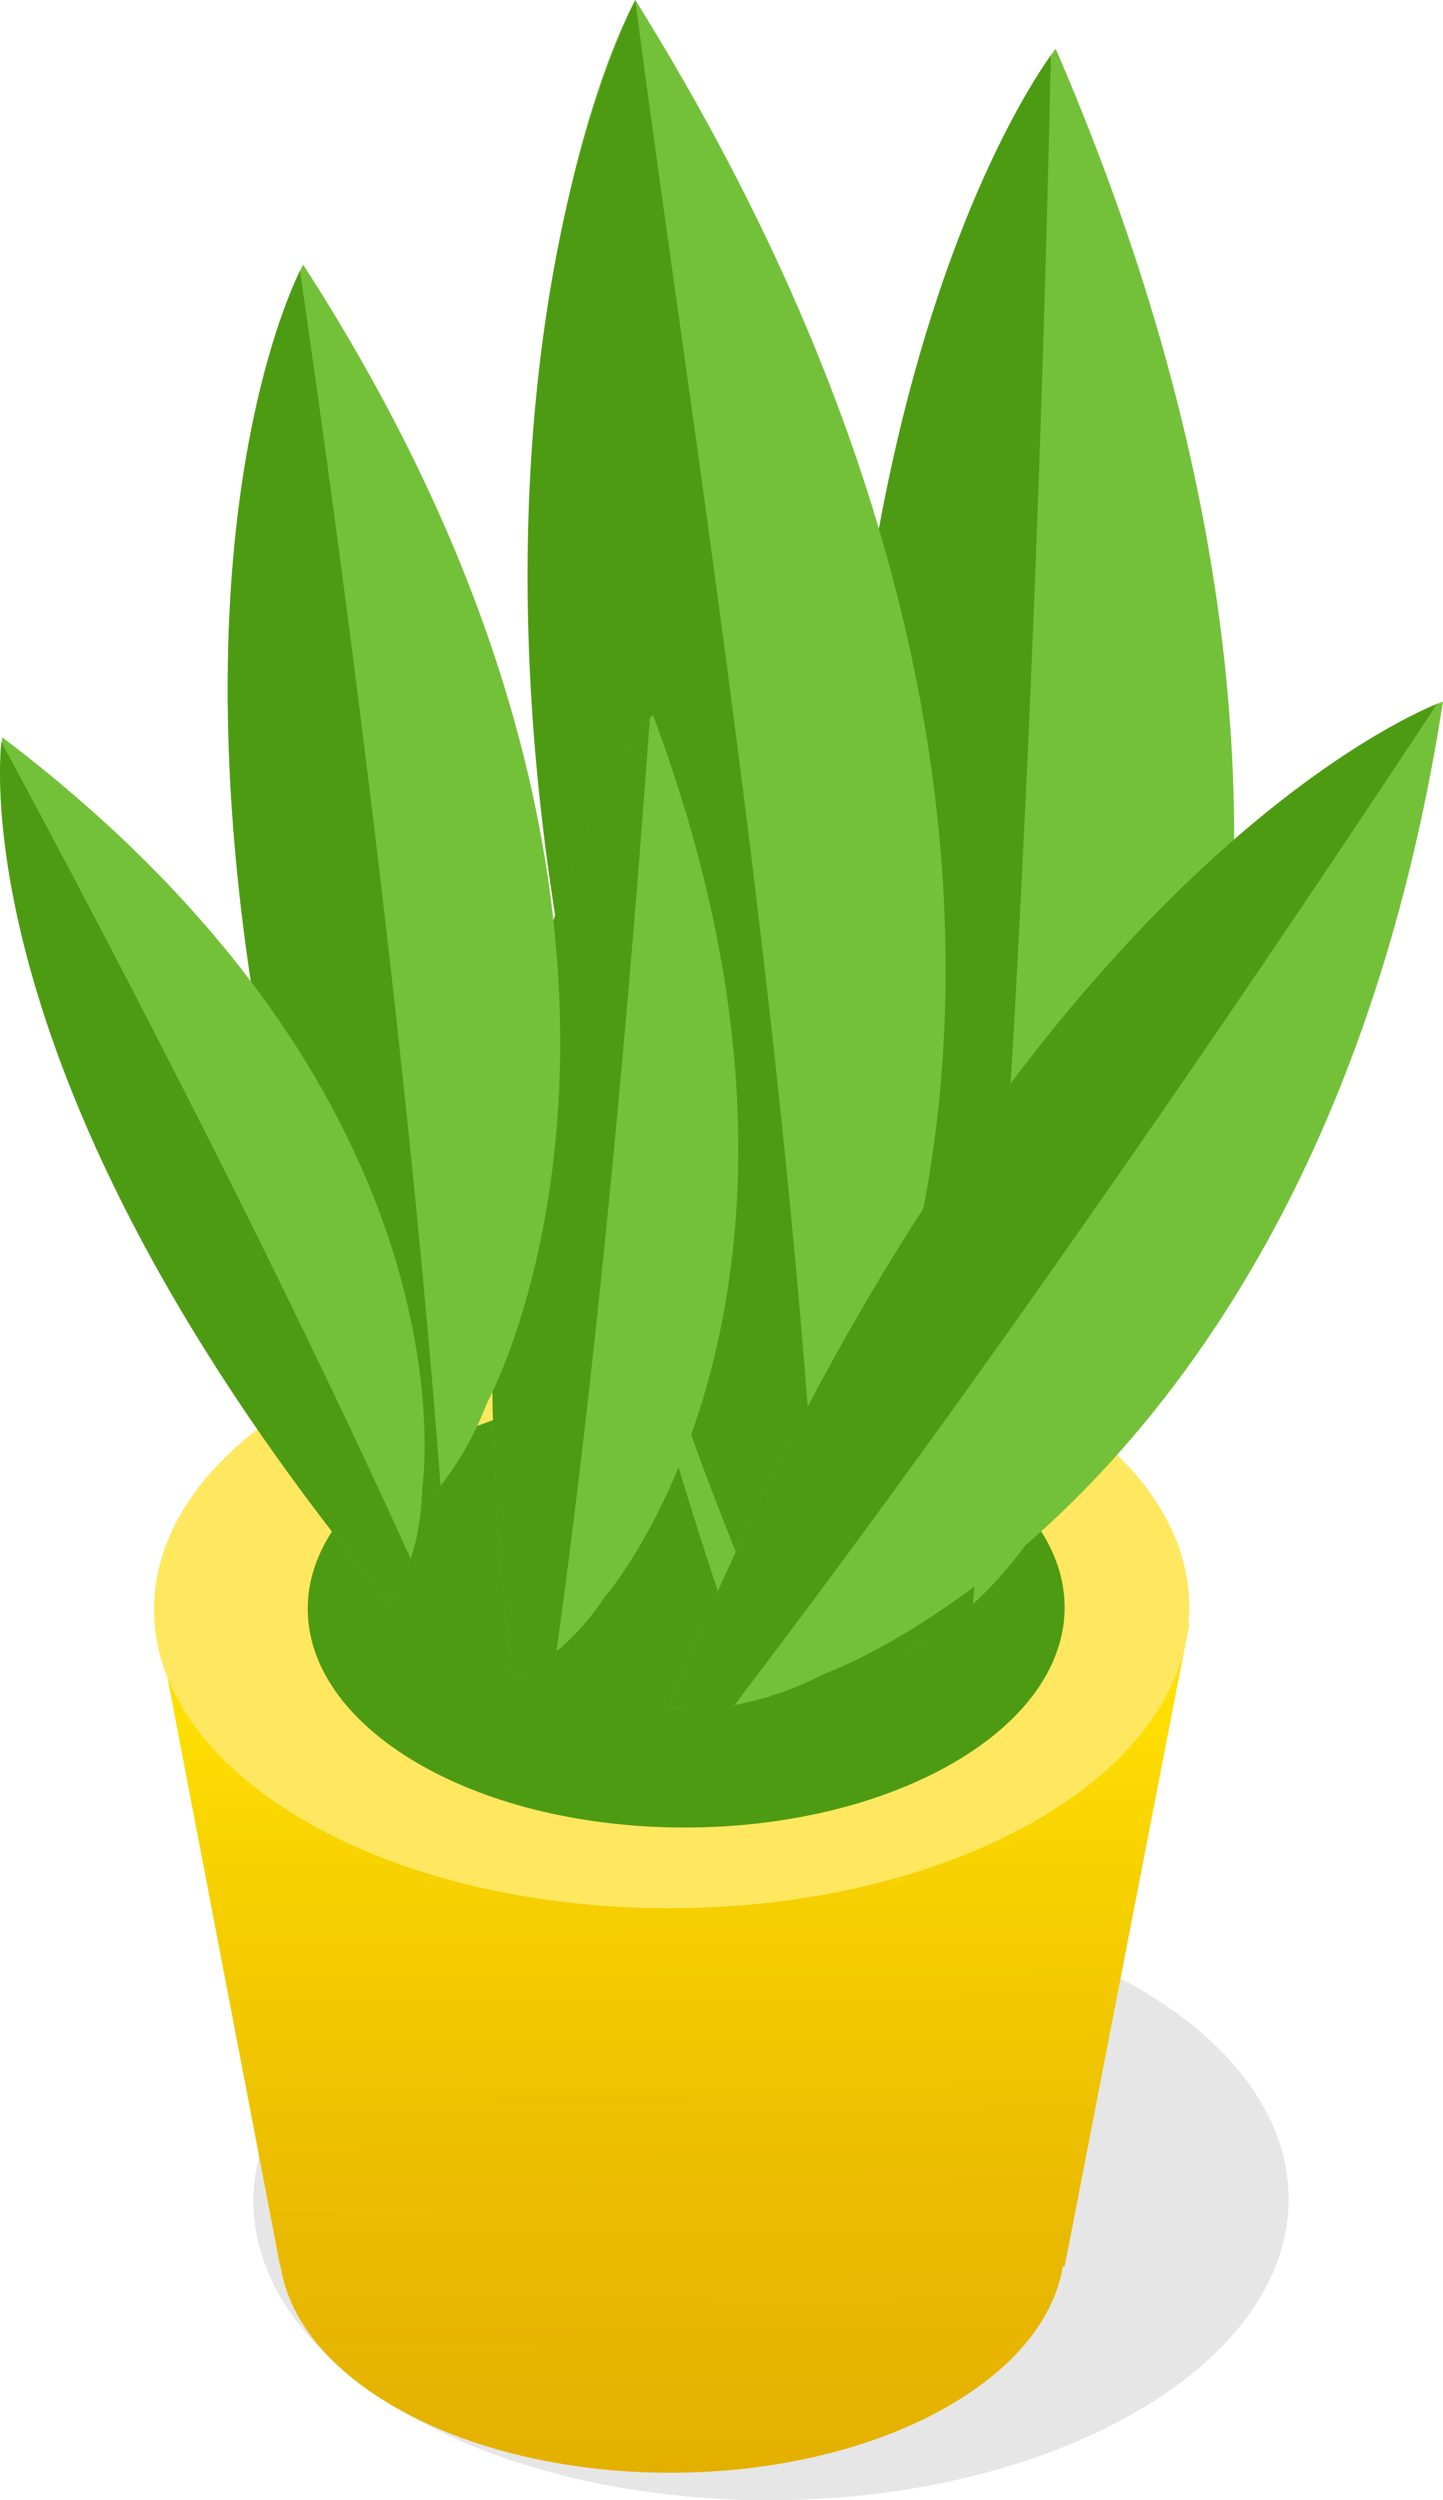<svg xmlns="http://www.w3.org/2000/svg" xmlns:xlink="http://www.w3.org/1999/xlink" width="139.676" height="241.944" viewBox="0 0 139.676 241.944">
  <defs>
    <linearGradient id="linear-gradient" x1="1.239" y1="0.108" x2="1.248" y2="1.353" gradientUnits="objectBoundingBox">
      <stop offset="0" stop-color="#ffdf02"/>
      <stop offset="0.125" stop-color="#f8d301"/>
      <stop offset="0.442" stop-color="#ebbc00"/>
      <stop offset="0.741" stop-color="#e3ae00"/>
      <stop offset="1" stop-color="#e1aa00"/>
    </linearGradient>
  </defs>
  <g id="Group_24400" data-name="Group 24400" transform="translate(-282.758 -87.758)">
    <g id="Group_16934" data-name="Group 16934" transform="translate(307.284 271.642)" opacity="0.1">
      <g id="Group_16933" data-name="Group 16933" transform="translate(0)">
        <path id="Path_151193" data-name="Path 151193" d="M308.241,176.143c-19.7,11.351-19.75,29.751-.26,41.077,19.509,11.354,51.162,11.354,70.857-.035,19.64-11.326,19.718-29.691.232-41S327.844,164.822,308.241,176.143Z" transform="translate(-293.417 -167.67)"/>
      </g>
    </g>
    <path id="Path_151194" data-name="Path 151194" d="M289.243,155.387l100.187,1.581-12.053,62.109H377.2c-.826,4.924-4.506,9.724-11.057,13.505-14.927,8.62-38.978,8.62-53.76.016-6.5-3.774-10.136-8.583-10.9-13.521h-.041Z" transform="translate(8.437 87.991)" fill="url(#linear-gradient)"/>
    <g id="Group_16936" data-name="Group 16936" transform="translate(297.664 214.388)">
      <g id="Group_16935" data-name="Group 16935">
        <path id="Path_151195" data-name="Path 151195" d="M304.057,151.253c-19.686,11.36-19.75,29.755-.262,41.086,19.5,11.312,51.174,11.312,70.862-.048,19.644-11.34,19.732-29.677.239-40.994S323.674,139.95,304.057,151.253Z" transform="translate(-289.236 -142.788)" fill="#ffe85f"/>
      </g>
    </g>
    <g id="Group_16938" data-name="Group 16938" transform="translate(312.545 222.192)">
      <g id="Group_16937" data-name="Group 16937" transform="translate(0 0)">
        <path id="Path_151196" data-name="Path 151196" d="M306.53,152.372c-14.412,8.3-14.412,21.718-.147,30.022,14.216,8.27,37.383,8.27,51.77-.032,14.345-8.3,14.43-21.686.189-29.99C344.084,144.125,320.877,144.107,306.53,152.372Z" transform="translate(-295.703 -146.18)" fill="#4d9b12"/>
      </g>
    </g>
    <g id="Group_16961" data-name="Group 16961" transform="translate(282.758 87.758)">
      <g id="Group_16940" data-name="Group 16940" transform="translate(81.338 4.715)">
        <g id="Group_16939" data-name="Group 16939">
          <path id="Path_151197" data-name="Path 151197" d="M338.28,231.174s39.935-50.52.674-141.367c0,0-34.507,43.514-14.734,155.017C324.221,244.824,331.909,241.957,338.28,231.174Z" transform="translate(-318.106 -89.807)" fill="#73c139"/>
        </g>
      </g>
      <g id="Group_16941" data-name="Group 16941" transform="translate(81.34 5.362)">
        <path id="Path_151198" data-name="Path 151198" d="M338.484,90.088c-.75,34.979-2.729,95.725-7.548,149.849a23.714,23.714,0,0,1-6.717,4.522C305.806,140.473,334.482,95.67,338.484,90.088Z" transform="translate(-318.107 -90.088)" fill="#4d9b12"/>
      </g>
      <g id="Group_16943" data-name="Group 16943" transform="translate(51.38)">
        <g id="Group_16942" data-name="Group 16942">
          <path id="Path_151199" data-name="Path 151199" d="M335.547,227.669s32.02-55.9-20.342-139.911c0,0-27.668,48.162,8.5,155.5C323.7,243.261,330.864,239.266,335.547,227.669Z" transform="translate(-305.086 -87.758)" fill="#73c139"/>
        </g>
      </g>
      <g id="Group_16944" data-name="Group 16944" transform="translate(51.068)">
        <path id="Path_151200" data-name="Path 151200" d="M315.382,87.758c4.448,34.714,14.327,94.991,17.587,149.246a24.241,24.241,0,0,1-5.987,5.493C287.7,148.741,312.289,93.865,315.382,87.758Z" transform="translate(-304.951 -87.758)" fill="#4d9b12"/>
      </g>
      <g id="Group_16948" data-name="Group 16948" transform="translate(64.693 67.891)">
        <g id="Group_16946" data-name="Group 16946">
          <g id="Group_16945" data-name="Group 16945">
            <path id="Path_151201" data-name="Path 151201" d="M326,211.333s47.9-16.918,59.851-94.071c0,0-41.3,14.534-74.983,97.311C310.872,214.573,317.209,215.866,326,211.333Z" transform="translate(-310.872 -117.262)" fill="#73c139"/>
          </g>
        </g>
        <g id="Group_16947" data-name="Group 16947" transform="translate(0 0.223)">
          <path id="Path_151202" data-name="Path 151202" d="M385.28,117.359c-15.219,23.075-42,62.783-68.02,96.89a19.2,19.2,0,0,1-6.388.2C342.254,137.289,380.252,119.432,385.28,117.359Z" transform="translate(-310.872 -117.359)" fill="#4d9b12"/>
        </g>
      </g>
      <g id="Group_16952" data-name="Group 16952" transform="translate(47.66 69.175)">
        <g id="Group_16950" data-name="Group 16950" transform="translate(0.002)">
          <g id="Group_16949" data-name="Group 16949">
            <path id="Path_151203" data-name="Path 151203" d="M314.364,203.158s25.639-29.3,4.644-85.338c0,0-22.123,25.231-13.572,93.155C305.436,210.975,310.183,209.486,314.364,203.158Z" transform="translate(-303.471 -117.82)" fill="#73c139"/>
          </g>
        </g>
        <g id="Group_16951" data-name="Group 16951" transform="translate(0 0.366)">
          <path id="Path_151204" data-name="Path 151204" d="M318.71,117.979c-1.512,21.122-4.515,57.737-9.039,90.262a14.373,14.373,0,0,1-4.234,2.527C297.464,147.461,316.133,121.233,318.71,117.979Z" transform="translate(-303.47 -117.979)" fill="#4d9b12"/>
        </g>
      </g>
      <g id="Group_16954" data-name="Group 16954" transform="translate(22.055 25.609)">
        <g id="Group_16953" data-name="Group 16953">
          <path id="Path_151205" data-name="Path 151205" d="M317.453,208.992s24.516-44.505-17.817-110.1c0,0-21.2,38.373,8.68,122.537C308.315,221.424,313.9,218.191,317.453,208.992Z" transform="translate(-292.343 -98.887)" fill="#73c139"/>
        </g>
      </g>
      <g id="Group_16956" data-name="Group 16956" transform="translate(22.038 26.198)">
        <g id="Group_16955" data-name="Group 16955">
          <path id="Path_151206" data-name="Path 151206" d="M299.332,99.143c3.974,27.321,10.376,74.829,13.606,117.56a18.817,18.817,0,0,1-4.614,4.388C280.477,142.583,296.964,104.024,299.332,99.143Z" transform="translate(-292.335 -99.143)" fill="#4d9b12"/>
        </g>
      </g>
      <g id="Group_16960" data-name="Group 16960" transform="translate(0 71.347)">
        <g id="Group_16958" data-name="Group 16958" transform="translate(0.027)">
          <g id="Group_16957" data-name="Group 16957">
            <path id="Path_151207" data-name="Path 151207" d="M323.612,191.437s5.8-37.505-40.651-72.673c0,0-5.108,32.291,37.418,83.746C320.379,202.51,323.463,198.789,323.612,191.437Z" transform="translate(-282.77 -118.764)" fill="#73c139"/>
          </g>
        </g>
        <g id="Group_16959" data-name="Group 16959" transform="translate(0 0.453)">
          <path id="Path_151208" data-name="Path 151208" d="M282.885,118.961c9.816,18.149,26.4,49.865,39.618,79.024a13.94,13.94,0,0,1-2.108,4.269C280.784,154.3,282.491,123.011,282.885,118.961Z" transform="translate(-282.758 -118.961)" fill="#4d9b12"/>
        </g>
      </g>
    </g>
  </g>
</svg>
